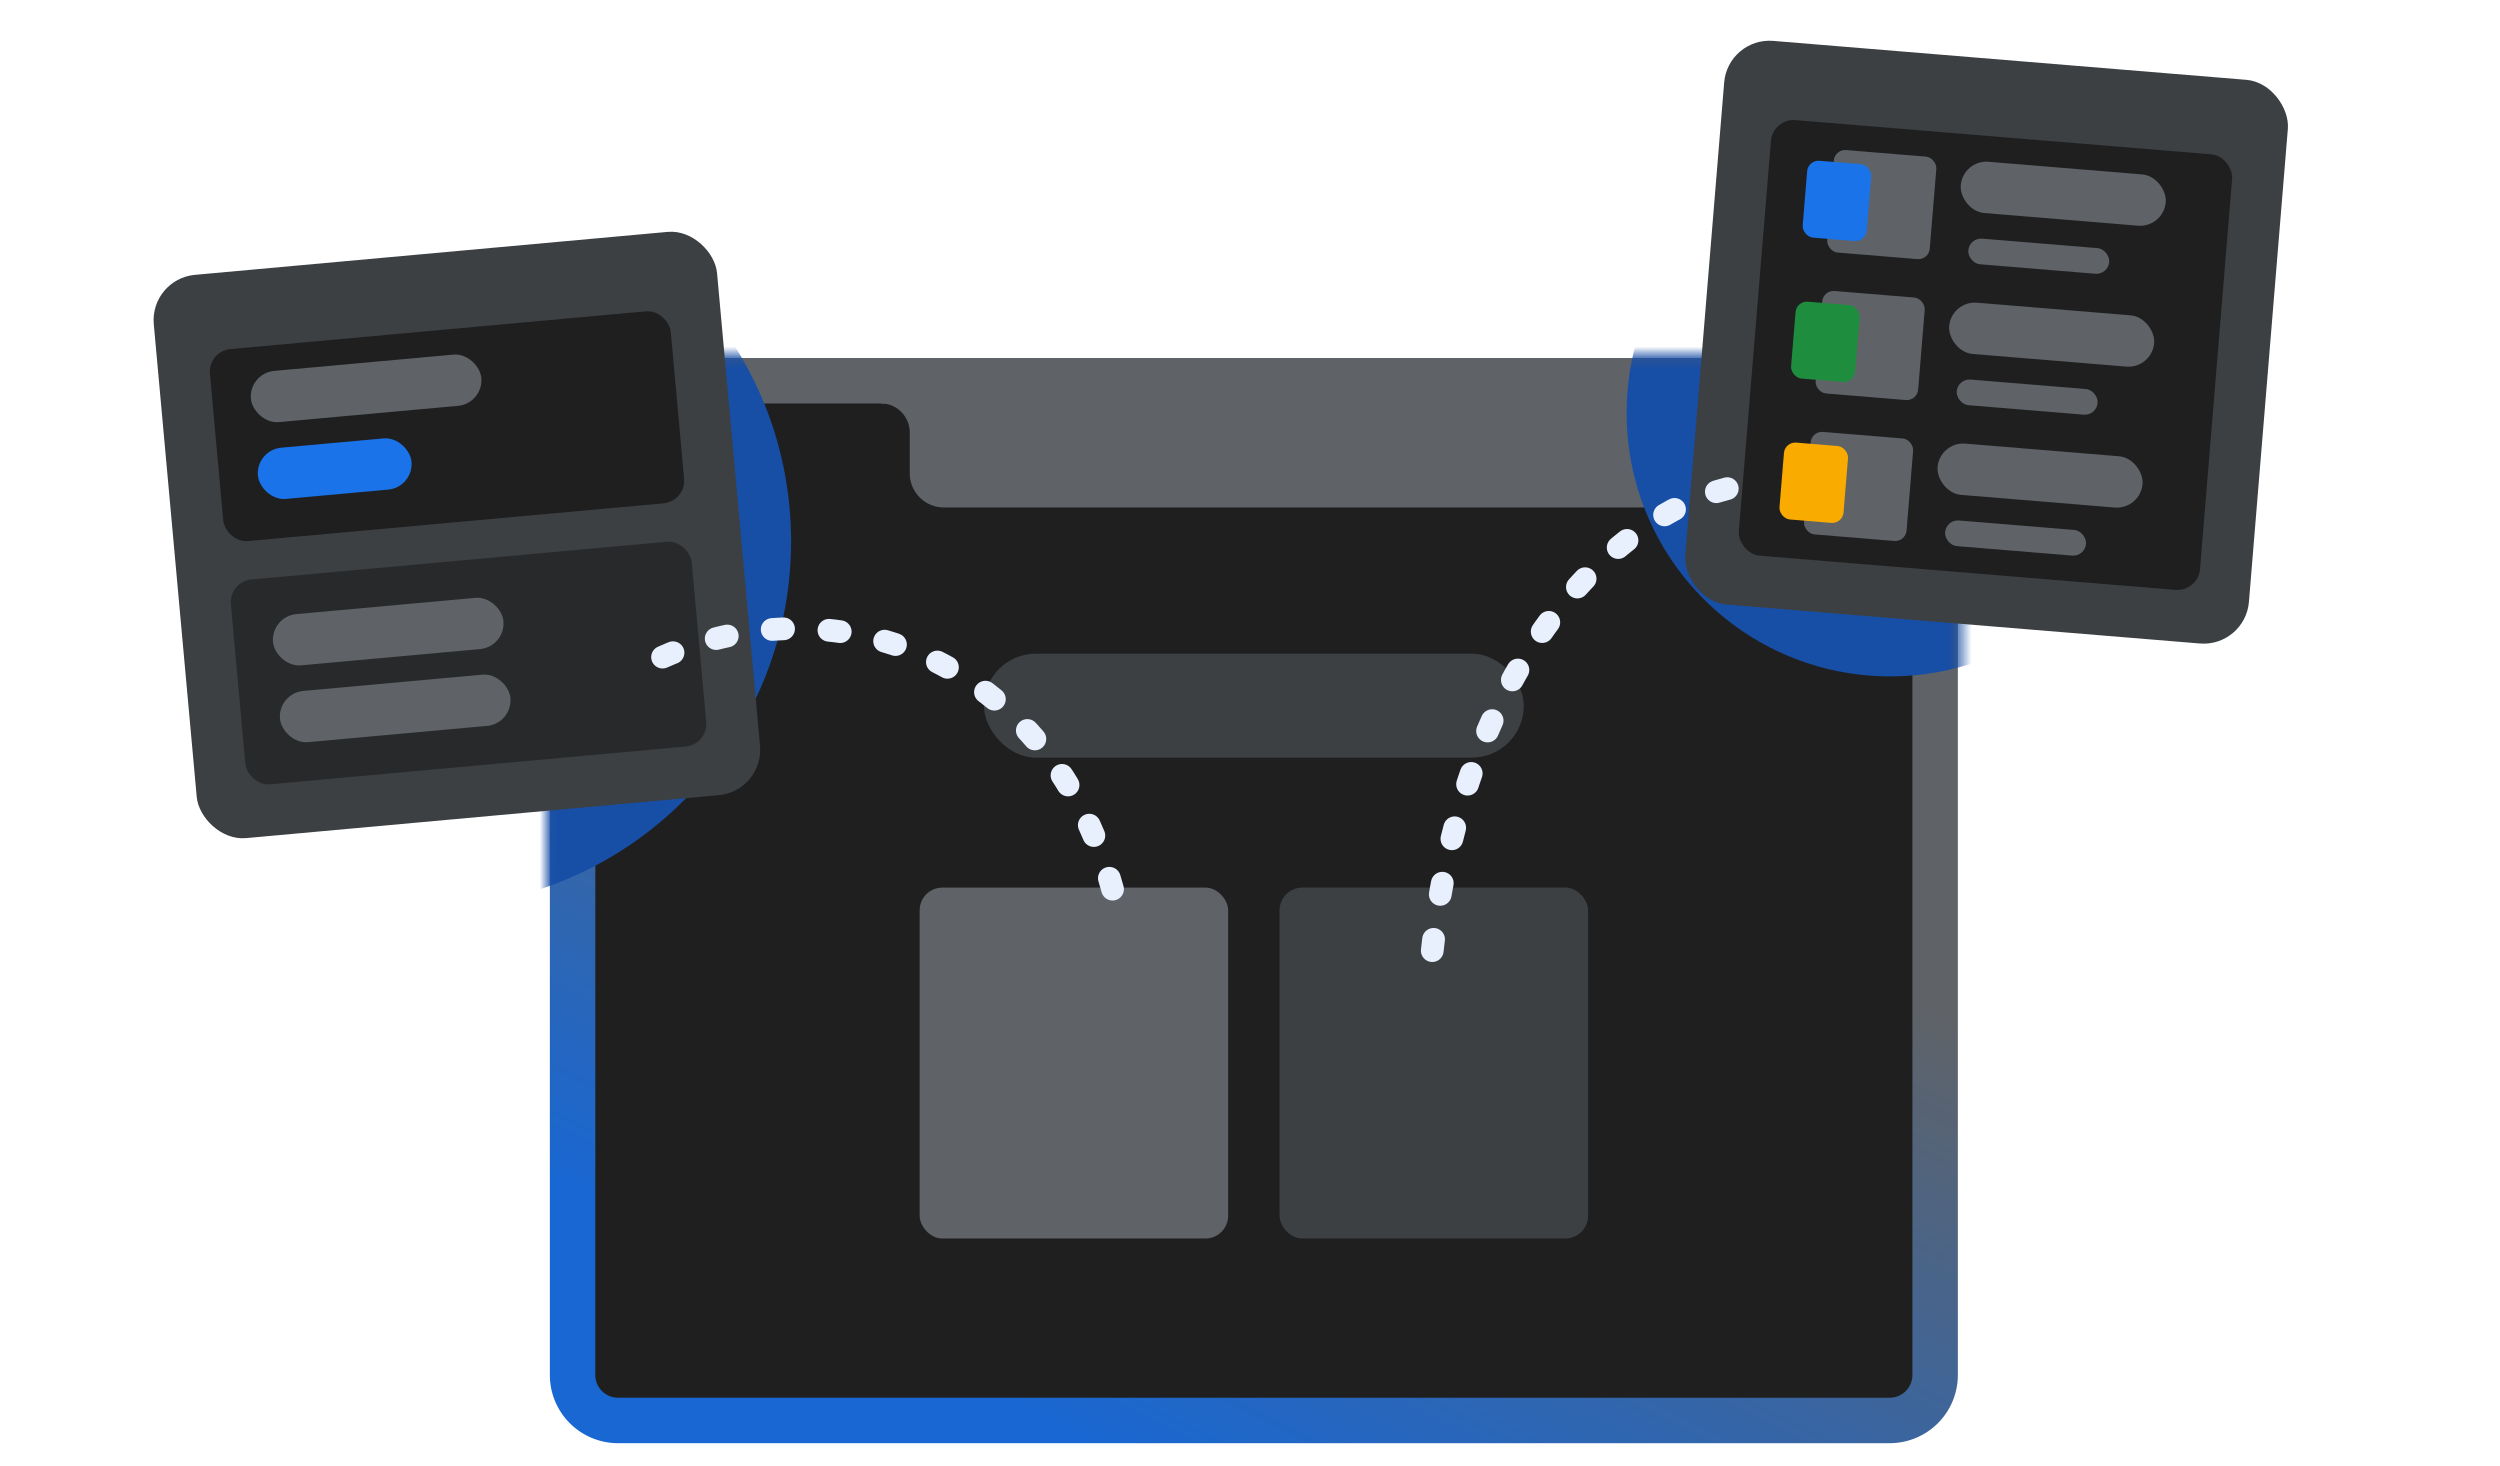 <svg xmlns="http://www.w3.org/2000/svg" width="220" height="129" fill="none" viewBox="0 0 220 129"><path fill="#1F1F1F" stroke="url(#a)" stroke-width="4" d="M50.387 37.506a4 4 0 0 1 4-4h111.904a4 4 0 0 1 4 4V121a4 4 0 0 1-4 4H54.387a4 4 0 0 1-4-4V37.506Z"/><path stroke="#5F6368" stroke-width="4" d="M170.291 42.656H83.06a1 1 0 0 1-1-1V38.08M82.06 38.08c0-2.526-2.026-4.574-4.525-4.574"/><rect width="27.148" height="30.879" x="80.929" y="78.109" fill="#5F6368" rx="2"/><rect width="27.148" height="30.879" x="112.602" y="78.109" fill="#3C4043" rx="2"/><rect width="47.509" height="9.149" x="86.585" y="57.523" fill="#3C4043" rx="4.575"/><path fill="#5F6368" d="M83.191 34.65h80.313v8.006H83.191z"/><mask id="b" width="43" height="41" x="130" y="31" maskUnits="userSpaceOnUse" style="mask-type:alpha"><path fill="#fff" d="M130.7 44.818V31.244h41.854V71.4h-37.895V44.818H130.7Z"/></mask><g filter="url(#c)" mask="url(#b)"><circle cx="166.332" cy="36.334" r="23.189" fill="#174EA6"/></g><rect width="49.772" height="49.772" x="152.055" y="3.27" fill="#3C4043" rx="4" transform="rotate(4.704 152.055 3.27)"/><rect width="40.722" height="38.46" x="156.007" y="10.405" fill="#1F1F1F" rx="2" transform="rotate(4.704 156.007 10.405)"/><rect width="18.099" height="4.525" x="172.732" y="14.051" fill="#5F6368" rx="2.262" transform="rotate(4.704 172.732 14.051)"/><rect width="12.443" height="2.262" x="173.303" y="20.908" fill="#5F6368" rx="1.131" transform="rotate(4.704 173.303 20.908)"/><rect width="12.443" height="2.262" x="172.283" y="33.309" fill="#5F6368" rx="1.131" transform="rotate(4.704 172.283 33.31)"/><rect width="12.443" height="2.262" x="171.262" y="45.71" fill="#5F6368" rx="1.131" transform="rotate(4.704 171.262 45.71)"/><rect width="18.099" height="4.525" x="171.712" y="26.452" fill="#5F6368" rx="2.262" transform="rotate(4.704 171.712 26.452)"/><rect width="18.099" height="4.525" x="170.692" y="38.853" fill="#5F6368" rx="2.262" transform="rotate(4.704 170.692 38.853)"/><rect width="9.049" height="9.049" x="161.459" y="13.124" fill="#5F6368" rx="1" transform="rotate(4.704 161.459 13.124)"/><rect width="9.049" height="9.049" x="160.438" y="25.525" fill="#5F6368" rx="1" transform="rotate(4.704 160.438 25.525)"/><rect width="9.049" height="9.049" x="159.418" y="37.926" fill="#5F6368" rx="1" transform="rotate(4.704 159.418 37.926)"/><rect width="5.656" height="6.787" x="159.111" y="14.066" fill="#1A73E8" rx="1" transform="rotate(4.704 159.111 14.066)"/><rect width="5.656" height="6.787" x="158.091" y="26.467" fill="#1E8E3E" rx="1" transform="rotate(4.704 158.091 26.467)"/><rect width="5.656" height="6.787" x="157.07" y="38.868" fill="#F9AB00" rx="1" transform="rotate(4.704 157.07 38.868)"/><path stroke="#E8F0FE" stroke-dasharray="1 4" stroke-linecap="round" stroke-width="2" d="M152 43c-9.791 2.485-23.194 14.91-26 41"/><mask id="d" width="44" height="53" x="48" y="31" maskUnits="userSpaceOnUse" style="mask-type:alpha"><path fill="#D9D9D9" d="M48.125 31.244h42.984v52.034H48.125z"/></mask><g filter="url(#e)" mask="url(#d)"><circle cx="37.379" cy="47.646" r="32.238" fill="#174EA6"/></g><rect width="49.772" height="49.772" x="13.171" y="24.548" fill="#3C4043" rx="4" transform="rotate(-5.191 13.17 24.548)"/><rect width="40.722" height="16.968" x="18.291" y="30.898" fill="#1F1F1F" rx="2" transform="rotate(-5.191 18.291 30.898)"/><rect width="40.722" height="18.099" x="20.134" y="51.176" fill="#28292A" rx="2" transform="rotate(-5.191 20.134 51.176)"/><rect width="13.574" height="4.525" x="22.49" y="39.603" fill="#1A73E8" rx="2.262" transform="rotate(-5.191 22.49 39.603)"/><rect width="20.361" height="4.525" x="24.434" y="61.007" fill="#5F6368" rx="2.262" transform="rotate(-5.191 24.434 61.007)"/><rect width="20.361" height="4.525" x="23.82" y="54.248" fill="#5F6368" rx="2.262" transform="rotate(-5.191 23.82 54.248)"/><rect width="20.361" height="4.525" x="21.875" y="32.844" fill="#5F6368" rx="2.262" transform="rotate(-5.191 21.875 32.844)"/><path stroke="#E8F0FE" stroke-dasharray="1 4" stroke-linecap="round" stroke-width="2" d="M58.305 57.827c15.27-6.788 35.066 0 40.157 22.623"/><defs><filter id="c" width="62.378" height="62.378" x="135.143" y="5.145" color-interpolation-filters="sRGB" filterUnits="userSpaceOnUse"><feFlood flood-opacity="0" result="BackgroundImageFix"/><feBlend in="SourceGraphic" in2="BackgroundImageFix" result="shape"/><feGaussianBlur result="effect1_foregroundBlur_1419_75867" stdDeviation="4"/></filter><filter id="e" width="80.477" height="80.477" x="-2.86" y="7.407" color-interpolation-filters="sRGB" filterUnits="userSpaceOnUse"><feFlood flood-opacity="0" result="BackgroundImageFix"/><feBlend in="SourceGraphic" in2="BackgroundImageFix" result="shape"/><feGaussianBlur result="effect1_foregroundBlur_1419_75867" stdDeviation="4"/></filter><linearGradient id="a" x1="114.711" x2="83.744" y1="61.856" y2="124.454" gradientUnits="userSpaceOnUse"><stop stop-color="#5F6368"/><stop offset=".953" stop-color="#1967D2"/></linearGradient></defs></svg>